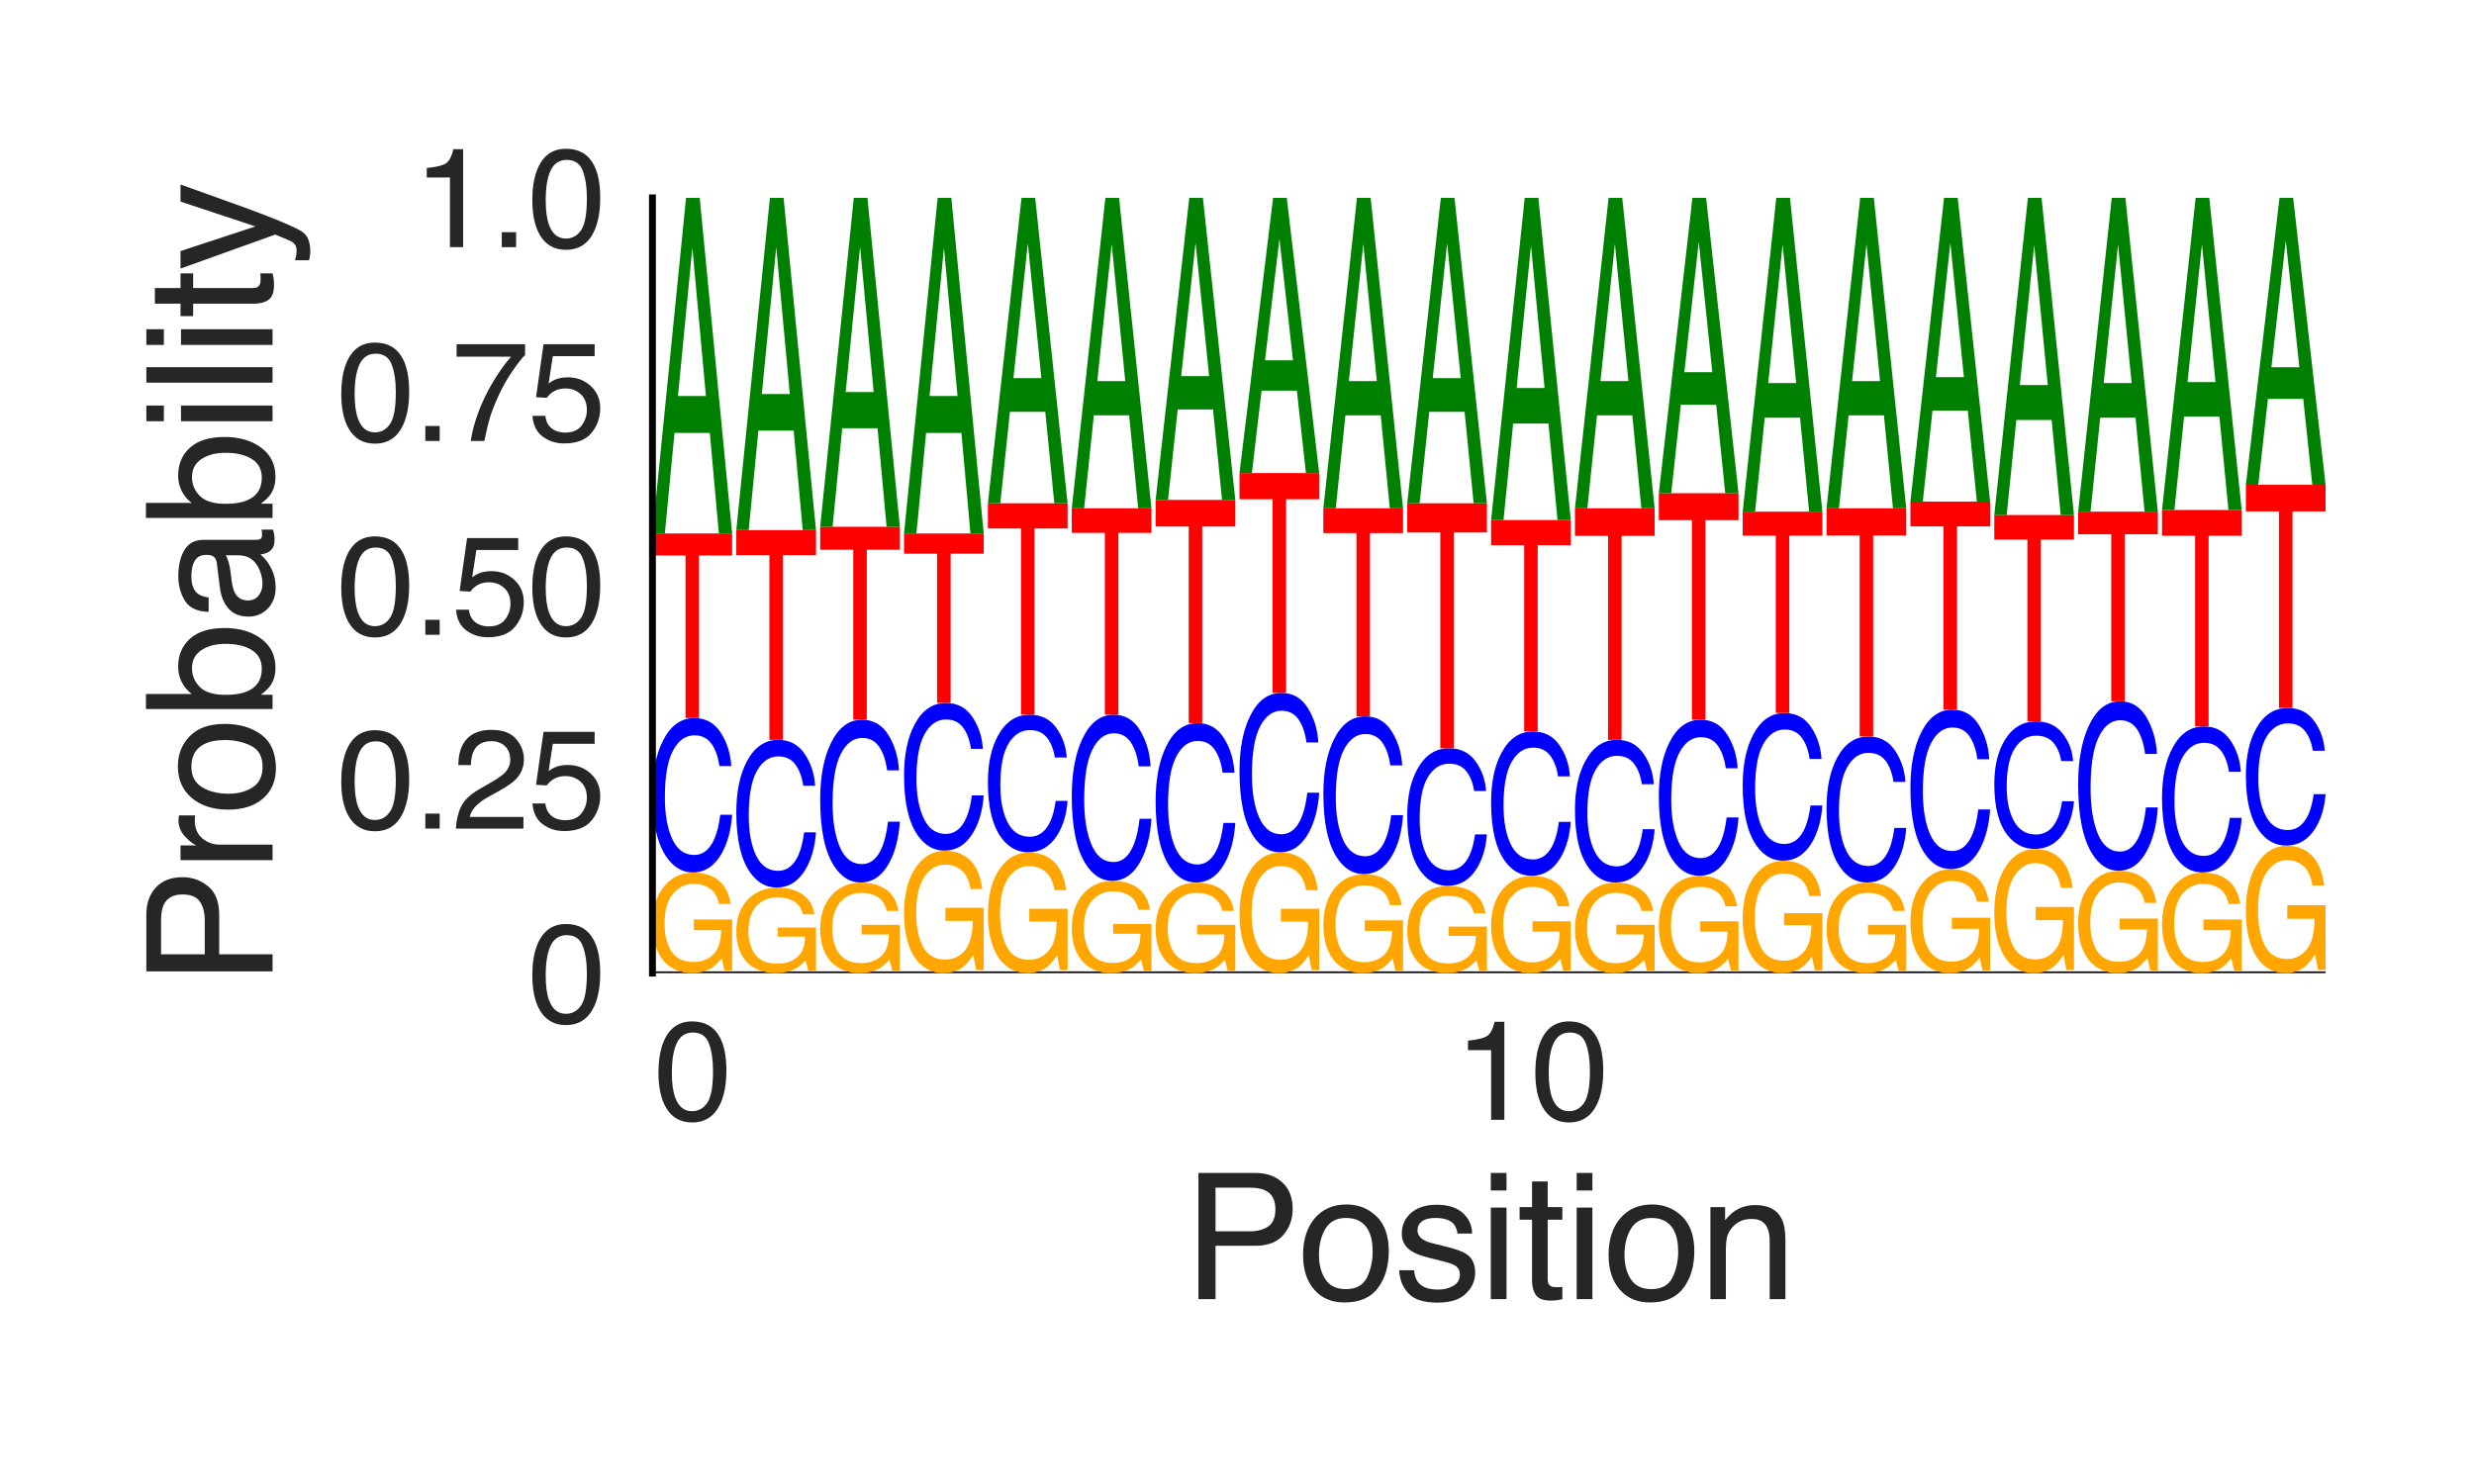 <?xml version="1.0" encoding="utf-8" standalone="no"?>
<!DOCTYPE svg PUBLIC "-//W3C//DTD SVG 1.1//EN"
  "http://www.w3.org/Graphics/SVG/1.1/DTD/svg11.dtd">
<svg height="216pt" version="1.1" viewBox="0 0 360 216" width="360pt" xmlns="http://www.w3.org/2000/svg" xmlns:xlink="http://www.w3.org/1999/xlink">
 <defs>
  <style type="text/css">*{stroke-linecap:butt;stroke-linejoin:round;}</style>
 </defs>
 <g id="figure_1">
  <g id="patch_1">
   <path d="M 0 216 
L 360 216 
L 360 0 
L 0 0 
z
" style="fill:#ffffff;"/>
  </g>
  <g id="axes_1">
   <g id="patch_2">
    <path d="M 94.94 141.64 
L 338.4 141.64 
L 338.4 28.8 
L 94.94 28.8 
z
" style="fill:#ffffff;"/>
   </g>
   <g id="line2d_1">
    <path clip-path="url(#p9496fb541b)" d="M 94.94 141.64 
L 338.4 141.64 
" style="fill:none;stroke:#000000;stroke-linecap:round;stroke-width:0.5;"/>
   </g>
   <g id="patch_3">
    <path clip-path="url(#p9496fb541b)" d="M 100.919 127.007 
Q 102.708 127.007 104.012 127.764 
Q 105.903 128.851 106.326 131.577 
L 104.626 131.577 
Q 104.314 130.054 103.338 129.357 
Q 102.362 128.661 100.875 128.661 
Q 99.114 128.661 97.909 130.111 
Q 96.704 131.559 96.704 134.428 
Q 96.704 136.906 97.696 138.463 
Q 98.691 140.019 100.936 140.019 
Q 102.655 140.019 103.783 138.929 
Q 104.911 137.836 104.936 135.391 
L 100.963 135.391 
L 100.963 133.831 
L 106.533 133.831 
L 106.533 141.27 
L 105.428 141.27 
L 105.013 139.48 
Q 104.142 140.531 103.468 140.94 
Q 102.334 141.64 100.59 141.64 
Q 98.337 141.64 96.712 140.041 
Q 94.94 138.032 94.94 134.531 
Q 94.94 131.038 96.668 128.976 
Q 98.31 127.007 100.919 127.007 
z
M 100.634 126.985 
L 100.634 126.985 
z
" style="fill:#ffa600;"/>
   </g>
   <g id="patch_4">
    <path clip-path="url(#p9496fb541b)" d="M 101.036 104.515 
Q 103.518 104.515 104.888 106.653 
Q 106.257 108.786 106.408 111.5 
L 104.683 111.5 
Q 104.389 109.441 103.513 108.238 
Q 102.636 107.029 101.053 107.029 
Q 99.122 107.029 97.935 109.246 
Q 96.748 111.458 96.748 116.031 
Q 96.748 119.782 97.818 122.115 
Q 98.892 124.443 101.019 124.443 
Q 102.974 124.443 103.999 121.989 
Q 104.54 120.697 104.808 118.588 
L 106.533 118.588 
Q 106.303 121.957 105.004 124.239 
Q 103.447 126.985 100.805 126.985 
Q 98.527 126.985 96.979 124.731 
Q 94.94 121.757 94.94 115.539 
Q 94.94 110.822 96.472 107.801 
Q 98.126 104.515 101.036 104.515 
z
M 100.68 104.515 
L 100.68 104.515 
z
" style="fill:#0000ff;"/>
   </g>
   <g id="patch_5">
    <path clip-path="url(#p9496fb541b)" d="M 106.533 77.648 
L 106.533 80.85 
L 101.719 80.85 
L 101.719 104.515 
L 99.755 104.515 
L 99.755 80.85 
L 94.94 80.85 
L 94.94 77.648 
L 106.533 77.648 
z
" style="fill:#ff0000;"/>
   </g>
   <g id="patch_6">
    <path clip-path="url(#p9496fb541b)" d="M 102.722 57.635 
L 100.749 36.057 
L 98.653 57.635 
L 102.722 57.635 
z
M 99.83 28.8 
L 101.819 28.8 
L 106.533 77.648 
L 104.603 77.648 
L 103.288 63.018 
L 98.149 63.018 
L 96.743 77.648 
L 94.94 77.648 
L 99.83 28.8 
z
M 100.741 28.8 
L 100.741 28.8 
z
" style="fill:#008000;"/>
   </g>
   <g id="patch_7">
    <path clip-path="url(#p9496fb541b)" d="M 113.123 129.202 
Q 114.911 129.202 116.216 129.845 
Q 118.107 130.77 118.53 133.087 
L 116.829 133.087 
Q 116.517 131.792 115.541 131.2 
Q 114.566 130.607 113.078 130.607 
Q 111.318 130.607 110.112 131.841 
Q 108.907 133.071 108.907 135.51 
Q 108.907 137.616 109.899 138.939 
Q 110.895 140.263 113.139 140.263 
Q 114.859 140.263 115.986 139.336 
Q 117.114 138.406 117.139 136.328 
L 113.167 136.328 
L 113.167 135.002 
L 118.737 135.002 
L 118.737 141.326 
L 117.631 141.326 
L 117.216 139.804 
Q 116.346 140.698 115.671 141.045 
Q 114.538 141.64 112.794 141.64 
Q 110.541 141.64 108.915 140.281 
Q 107.144 138.574 107.144 135.597 
Q 107.144 132.629 108.871 130.875 
Q 110.513 129.202 113.123 129.202 
z
M 112.838 129.184 
L 112.838 129.184 
z
" style="fill:#ffa600;"/>
   </g>
   <g id="patch_8">
    <path clip-path="url(#p9496fb541b)" d="M 113.239 107.69 
Q 115.722 107.69 117.091 109.735 
Q 118.461 111.776 118.612 114.372 
L 116.886 114.372 
Q 116.593 112.402 115.716 111.251 
Q 114.839 110.095 113.256 110.095 
Q 111.326 110.095 110.139 112.216 
Q 108.951 114.332 108.951 118.706 
Q 108.951 122.293 110.022 124.525 
Q 111.095 126.752 113.222 126.752 
Q 115.178 126.752 116.203 124.405 
Q 116.744 123.169 117.012 121.151 
L 118.737 121.151 
Q 118.506 124.374 117.208 126.556 
Q 115.651 129.184 113.009 129.184 
Q 110.731 129.184 109.182 127.028 
Q 107.144 124.183 107.144 118.235 
Q 107.144 113.723 108.675 110.833 
Q 110.329 107.69 113.239 107.69 
z
M 112.883 107.69 
L 112.883 107.69 
z
" style="fill:#0000ff;"/>
   </g>
   <g id="patch_9">
    <path clip-path="url(#p9496fb541b)" d="M 118.737 77.16 
L 118.737 80.798 
L 113.922 80.798 
L 113.922 107.69 
L 111.958 107.69 
L 111.958 80.798 
L 107.144 80.798 
L 107.144 77.16 
L 118.737 77.16 
z
" style="fill:#ff0000;"/>
   </g>
   <g id="patch_10">
    <path clip-path="url(#p9496fb541b)" d="M 114.925 57.346 
L 112.953 35.984 
L 110.856 57.346 
L 114.925 57.346 
z
M 112.033 28.8 
L 114.023 28.8 
L 118.737 77.16 
L 116.807 77.16 
L 115.491 62.676 
L 110.352 62.676 
L 108.946 77.16 
L 107.144 77.16 
L 112.033 28.8 
z
M 112.944 28.8 
L 112.944 28.8 
z
" style="fill:#008000;"/>
   </g>
   <g id="patch_11">
    <path clip-path="url(#p9496fb541b)" d="M 125.326 128.47 
Q 127.115 128.47 128.419 129.152 
Q 130.31 130.13 130.733 132.584 
L 129.033 132.584 
Q 128.721 131.212 127.745 130.585 
Q 126.769 129.958 125.282 129.958 
Q 123.521 129.958 122.316 131.264 
Q 121.111 132.567 121.111 135.149 
Q 121.111 137.379 122.103 138.78 
Q 123.098 140.182 125.343 140.182 
Q 127.062 140.182 128.19 139.2 
Q 129.318 138.216 129.343 136.016 
L 125.37 136.016 
L 125.37 134.612 
L 130.94 134.612 
L 130.94 141.307 
L 129.835 141.307 
L 129.42 139.696 
Q 128.549 140.642 127.875 141.01 
Q 126.741 141.64 124.997 141.64 
Q 122.744 141.64 121.119 140.201 
Q 119.347 138.393 119.347 135.242 
Q 119.347 132.098 121.075 130.242 
Q 122.717 128.47 125.326 128.47 
z
M 125.041 128.451 
L 125.041 128.451 
z
" style="fill:#ffa600;"/>
   </g>
   <g id="patch_12">
    <path clip-path="url(#p9496fb541b)" d="M 125.443 104.759 
Q 127.925 104.759 129.295 107.013 
Q 130.664 109.262 130.815 112.124 
L 129.09 112.124 
Q 128.796 109.953 127.92 108.684 
Q 127.043 107.41 125.46 107.41 
Q 123.529 107.41 122.342 109.748 
Q 121.155 112.08 121.155 116.902 
Q 121.155 120.856 122.225 123.316 
Q 123.299 125.771 125.426 125.771 
Q 127.381 125.771 128.406 123.183 
Q 128.947 121.821 129.215 119.597 
L 130.94 119.597 
Q 130.71 123.149 129.411 125.555 
Q 127.854 128.451 125.212 128.451 
Q 122.934 128.451 121.386 126.074 
Q 119.347 122.938 119.347 116.382 
Q 119.347 111.409 120.879 108.224 
Q 122.533 104.759 125.443 104.759 
z
M 125.087 104.759 
L 125.087 104.759 
z
" style="fill:#0000ff;"/>
   </g>
   <g id="patch_13">
    <path clip-path="url(#p9496fb541b)" d="M 130.94 76.672 
L 130.94 80.018 
L 126.126 80.018 
L 126.126 104.759 
L 124.162 104.759 
L 124.162 80.018 
L 119.347 80.018 
L 119.347 76.672 
L 130.94 76.672 
z
" style="fill:#ff0000;"/>
   </g>
   <g id="patch_14">
    <path clip-path="url(#p9496fb541b)" d="M 127.129 57.058 
L 125.156 35.911 
L 123.06 57.058 
L 127.129 57.058 
z
M 124.237 28.8 
L 126.226 28.8 
L 130.94 76.672 
L 129.01 76.672 
L 127.695 62.334 
L 122.556 62.334 
L 121.15 76.672 
L 119.347 76.672 
L 124.237 28.8 
z
M 125.148 28.8 
L 125.148 28.8 
z
" style="fill:#008000;"/>
   </g>
   <g id="patch_15">
    <path clip-path="url(#p9496fb541b)" d="M 137.53 123.836 
Q 139.318 123.836 140.623 124.757 
Q 142.514 126.08 142.937 129.397 
L 141.237 129.397 
Q 140.924 127.544 139.948 126.696 
Q 138.973 125.848 137.485 125.848 
Q 135.725 125.848 134.519 127.614 
Q 133.314 129.375 133.314 132.865 
Q 133.314 135.88 134.306 137.774 
Q 135.302 139.668 137.546 139.668 
Q 139.266 139.668 140.393 138.342 
Q 141.521 137.011 141.546 134.037 
L 137.574 134.037 
L 137.574 132.139 
L 143.144 132.139 
L 143.144 141.19 
L 142.038 141.19 
L 141.624 139.012 
Q 140.753 140.291 140.078 140.789 
Q 138.945 141.64 137.201 141.64 
Q 134.948 141.64 133.322 139.694 
Q 131.551 137.251 131.551 132.99 
Q 131.551 128.741 133.278 126.232 
Q 134.92 123.836 137.53 123.836 
z
M 137.245 123.81 
L 137.245 123.81 
z
" style="fill:#ffa600;"/>
   </g>
   <g id="patch_16">
    <path clip-path="url(#p9496fb541b)" d="M 137.646 102.317 
Q 140.129 102.317 141.498 104.362 
Q 142.868 106.402 143.019 108.998 
L 141.293 108.998 
Q 141 107.029 140.123 105.878 
Q 139.246 104.722 137.663 104.722 
Q 135.733 104.722 134.546 106.842 
Q 133.358 108.958 133.358 113.333 
Q 133.358 116.92 134.429 119.152 
Q 135.502 121.379 137.629 121.379 
Q 139.585 121.379 140.61 119.032 
Q 141.151 117.796 141.419 115.778 
L 143.144 115.778 
Q 142.913 119 141.615 121.183 
Q 140.058 123.81 137.416 123.81 
Q 135.138 123.81 133.589 121.654 
Q 131.551 118.809 131.551 112.861 
Q 131.551 108.349 133.082 105.46 
Q 134.736 102.317 137.646 102.317 
z
M 137.29 102.317 
L 137.29 102.317 
z
" style="fill:#0000ff;"/>
   </g>
   <g id="patch_17">
    <path clip-path="url(#p9496fb541b)" d="M 143.144 77.648 
L 143.144 80.588 
L 138.329 80.588 
L 138.329 102.317 
L 136.365 102.317 
L 136.365 80.588 
L 131.551 80.588 
L 131.551 77.648 
L 143.144 77.648 
z
" style="fill:#ff0000;"/>
   </g>
   <g id="patch_18">
    <path clip-path="url(#p9496fb541b)" d="M 139.332 57.635 
L 137.36 36.057 
L 135.263 57.635 
L 139.332 57.635 
z
M 136.44 28.8 
L 138.43 28.8 
L 143.144 77.648 
L 141.214 77.648 
L 139.898 63.018 
L 134.759 63.018 
L 133.353 77.648 
L 131.551 77.648 
L 136.44 28.8 
z
M 137.351 28.8 
L 137.351 28.8 
z
" style="fill:#008000;"/>
   </g>
   <g id="patch_19">
    <path clip-path="url(#p9496fb541b)" d="M 149.733 124.08 
Q 151.522 124.08 152.826 124.989 
Q 154.717 126.294 155.14 129.565 
L 153.44 129.565 
Q 153.128 127.737 152.152 126.901 
Q 151.176 126.065 149.689 126.065 
Q 147.928 126.065 146.723 127.806 
Q 145.518 129.543 145.518 132.985 
Q 145.518 135.959 146.51 137.827 
Q 147.505 139.695 149.75 139.695 
Q 151.469 139.695 152.597 138.387 
Q 153.725 137.075 153.75 134.141 
L 149.777 134.141 
L 149.777 132.269 
L 155.347 132.269 
L 155.347 141.197 
L 154.242 141.197 
L 153.827 139.048 
Q 152.956 140.31 152.282 140.8 
Q 151.148 141.64 149.404 141.64 
Q 147.151 141.64 145.526 139.721 
Q 143.754 137.311 143.754 133.109 
Q 143.754 128.918 145.482 126.443 
Q 147.124 124.08 149.733 124.08 
z
M 149.448 124.055 
L 149.448 124.055 
z
" style="fill:#ffa600;"/>
   </g>
   <g id="patch_20">
    <path clip-path="url(#p9496fb541b)" d="M 149.85 104.027 
Q 152.332 104.027 153.702 105.932 
Q 155.071 107.833 155.222 110.252 
L 153.497 110.252 
Q 153.204 108.417 152.327 107.345 
Q 151.45 106.268 149.867 106.268 
Q 147.936 106.268 146.749 108.243 
Q 145.562 110.215 145.562 114.291 
Q 145.562 117.634 146.632 119.713 
Q 147.706 121.789 149.833 121.789 
Q 151.789 121.789 152.813 119.602 
Q 153.354 118.45 153.622 116.569 
L 155.347 116.569 
Q 155.117 119.573 153.818 121.606 
Q 152.261 124.055 149.619 124.055 
Q 147.341 124.055 145.793 122.046 
Q 143.754 119.394 143.754 113.852 
Q 143.754 109.648 145.286 106.955 
Q 146.94 104.027 149.85 104.027 
z
M 149.494 104.027 
L 149.494 104.027 
z
" style="fill:#0000ff;"/>
   </g>
   <g id="patch_21">
    <path clip-path="url(#p9496fb541b)" d="M 155.347 73.252 
L 155.347 76.919 
L 150.533 76.919 
L 150.533 104.027 
L 148.569 104.027 
L 148.569 76.919 
L 143.754 76.919 
L 143.754 73.252 
L 155.347 73.252 
z
" style="fill:#ff0000;"/>
   </g>
   <g id="patch_22">
    <path clip-path="url(#p9496fb541b)" d="M 151.536 55.039 
L 149.563 35.403 
L 147.467 55.039 
L 151.536 55.039 
z
M 148.644 28.8 
L 150.633 28.8 
L 155.347 73.252 
L 153.418 73.252 
L 152.102 59.939 
L 146.963 59.939 
L 145.557 73.252 
L 143.754 73.252 
L 148.644 28.8 
z
M 149.555 28.8 
L 149.555 28.8 
z
" style="fill:#008000;"/>
   </g>
   <g id="patch_23">
    <path clip-path="url(#p9496fb541b)" d="M 161.937 128.226 
Q 163.725 128.226 165.03 128.92 
Q 166.921 129.917 167.344 132.416 
L 165.644 132.416 
Q 165.331 131.019 164.355 130.381 
Q 163.38 129.742 161.892 129.742 
Q 160.132 129.742 158.926 131.072 
Q 157.721 132.399 157.721 135.029 
Q 157.721 137.3 158.714 138.727 
Q 159.709 140.155 161.953 140.155 
Q 163.673 140.155 164.8 139.155 
Q 165.928 138.153 165.953 135.912 
L 161.981 135.912 
L 161.981 134.482 
L 167.551 134.482 
L 167.551 141.301 
L 166.445 141.301 
L 166.031 139.66 
Q 165.16 140.624 164.485 140.999 
Q 163.352 141.64 161.608 141.64 
Q 159.355 141.64 157.729 140.174 
Q 155.958 138.333 155.958 135.123 
Q 155.958 131.922 157.685 130.031 
Q 159.327 128.226 161.937 128.226 
z
M 161.652 128.207 
L 161.652 128.207 
z
" style="fill:#ffa600;"/>
   </g>
   <g id="patch_24">
    <path clip-path="url(#p9496fb541b)" d="M 162.053 104.027 
Q 164.536 104.027 165.905 106.327 
Q 167.275 108.623 167.426 111.543 
L 165.7 111.543 
Q 165.407 109.328 164.53 108.032 
Q 163.653 106.732 162.07 106.732 
Q 160.14 106.732 158.953 109.118 
Q 157.765 111.498 157.765 116.419 
Q 157.765 120.455 158.836 122.966 
Q 159.909 125.471 162.036 125.471 
Q 163.992 125.471 165.017 122.831 
Q 165.558 121.44 165.826 119.17 
L 167.551 119.17 
Q 167.32 122.796 166.022 125.251 
Q 164.465 128.207 161.823 128.207 
Q 159.545 128.207 157.996 125.781 
Q 155.958 122.581 155.958 115.889 
Q 155.958 110.813 157.489 107.562 
Q 159.143 104.027 162.053 104.027 
z
M 161.697 104.027 
L 161.697 104.027 
z
" style="fill:#0000ff;"/>
   </g>
   <g id="patch_25">
    <path clip-path="url(#p9496fb541b)" d="M 167.551 73.985 
L 167.551 77.564 
L 162.736 77.564 
L 162.736 104.027 
L 160.772 104.027 
L 160.772 77.564 
L 155.958 77.564 
L 155.958 73.985 
L 167.551 73.985 
z
" style="fill:#ff0000;"/>
   </g>
   <g id="patch_26">
    <path clip-path="url(#p9496fb541b)" d="M 163.739 55.472 
L 161.767 35.512 
L 159.67 55.472 
L 163.739 55.472 
z
M 160.847 28.8 
L 162.837 28.8 
L 167.551 73.985 
L 165.621 73.985 
L 164.305 60.452 
L 159.166 60.452 
L 157.76 73.985 
L 155.958 73.985 
L 160.847 28.8 
z
M 161.758 28.8 
L 161.758 28.8 
z
" style="fill:#008000;"/>
   </g>
   <g id="patch_27">
    <path clip-path="url(#p9496fb541b)" d="M 174.14 128.47 
Q 175.929 128.47 177.233 129.152 
Q 179.124 130.13 179.547 132.584 
L 177.847 132.584 
Q 177.535 131.212 176.559 130.585 
Q 175.583 129.958 174.096 129.958 
Q 172.335 129.958 171.13 131.264 
Q 169.925 132.567 169.925 135.149 
Q 169.925 137.379 170.917 138.78 
Q 171.912 140.182 174.157 140.182 
Q 175.876 140.182 177.004 139.2 
Q 178.132 138.216 178.157 136.016 
L 174.184 136.016 
L 174.184 134.612 
L 179.754 134.612 
L 179.754 141.307 
L 178.649 141.307 
L 178.234 139.696 
Q 177.363 140.642 176.689 141.01 
Q 175.555 141.64 173.811 141.64 
Q 171.558 141.64 169.933 140.201 
Q 168.161 138.393 168.161 135.242 
Q 168.161 132.098 169.889 130.242 
Q 171.531 128.47 174.14 128.47 
z
M 173.855 128.451 
L 173.855 128.451 
z
" style="fill:#ffa600;"/>
   </g>
   <g id="patch_28">
    <path clip-path="url(#p9496fb541b)" d="M 174.257 105.248 
Q 176.739 105.248 178.109 107.455 
Q 179.478 109.658 179.629 112.461 
L 177.904 112.461 
Q 177.611 110.335 176.734 109.092 
Q 175.857 107.844 174.274 107.844 
Q 172.343 107.844 171.156 110.133 
Q 169.969 112.418 169.969 117.14 
Q 169.969 121.013 171.039 123.422 
Q 172.113 125.826 174.24 125.826 
Q 176.196 125.826 177.22 123.292 
Q 177.761 121.958 178.029 119.779 
L 179.754 119.779 
Q 179.524 123.258 178.226 125.615 
Q 176.668 128.451 174.026 128.451 
Q 171.748 128.451 170.2 126.123 
Q 168.161 123.052 168.161 116.631 
Q 168.161 111.76 169.693 108.641 
Q 171.347 105.248 174.257 105.248 
z
M 173.901 105.248 
L 173.901 105.248 
z
" style="fill:#0000ff;"/>
   </g>
   <g id="patch_29">
    <path clip-path="url(#p9496fb541b)" d="M 179.754 72.764 
L 179.754 76.634 
L 174.94 76.634 
L 174.94 105.248 
L 172.976 105.248 
L 172.976 76.634 
L 168.161 76.634 
L 168.161 72.764 
L 179.754 72.764 
z
" style="fill:#ff0000;"/>
   </g>
   <g id="patch_30">
    <path clip-path="url(#p9496fb541b)" d="M 175.943 54.751 
L 173.97 35.331 
L 171.874 54.751 
L 175.943 54.751 
z
M 173.051 28.8 
L 175.04 28.8 
L 179.754 72.764 
L 177.825 72.764 
L 176.509 59.597 
L 171.37 59.597 
L 169.964 72.764 
L 168.161 72.764 
L 173.051 28.8 
z
M 173.962 28.8 
L 173.962 28.8 
z
" style="fill:#008000;"/>
   </g>
   <g id="patch_31">
    <path clip-path="url(#p9496fb541b)" d="M 186.344 124.08 
Q 188.132 124.08 189.437 124.989 
Q 191.328 126.294 191.751 129.565 
L 190.051 129.565 
Q 189.738 127.737 188.762 126.901 
Q 187.787 126.065 186.299 126.065 
Q 184.539 126.065 183.333 127.806 
Q 182.128 129.543 182.128 132.985 
Q 182.128 135.959 183.121 137.827 
Q 184.116 139.695 186.36 139.695 
Q 188.08 139.695 189.207 138.387 
Q 190.335 137.075 190.36 134.141 
L 186.388 134.141 
L 186.388 132.269 
L 191.958 132.269 
L 191.958 141.197 
L 190.852 141.197 
L 190.438 139.048 
Q 189.567 140.31 188.892 140.8 
Q 187.759 141.64 186.015 141.64 
Q 183.762 141.64 182.136 139.721 
Q 180.365 137.311 180.365 133.109 
Q 180.365 128.918 182.092 126.443 
Q 183.734 124.08 186.344 124.08 
z
M 186.059 124.055 
L 186.059 124.055 
z
" style="fill:#ffa600;"/>
   </g>
   <g id="patch_32">
    <path clip-path="url(#p9496fb541b)" d="M 186.46 100.852 
Q 188.943 100.852 190.312 103.059 
Q 191.682 105.262 191.833 108.064 
L 190.107 108.064 
Q 189.814 105.938 188.937 104.695 
Q 188.06 103.448 186.477 103.448 
Q 184.547 103.448 183.36 105.737 
Q 182.172 108.021 182.172 112.743 
Q 182.172 116.616 183.243 119.025 
Q 184.316 121.43 186.443 121.43 
Q 188.399 121.43 189.424 118.896 
Q 189.965 117.562 190.233 115.383 
L 191.958 115.383 
Q 191.727 118.862 190.429 121.218 
Q 188.872 124.055 186.23 124.055 
Q 183.952 124.055 182.403 121.727 
Q 180.365 118.656 180.365 112.235 
Q 180.365 107.364 181.896 104.244 
Q 183.55 100.852 186.46 100.852 
z
M 186.104 100.852 
L 186.104 100.852 
z
" style="fill:#0000ff;"/>
   </g>
   <g id="patch_33">
    <path clip-path="url(#p9496fb541b)" d="M 191.958 68.856 
L 191.958 72.668 
L 187.143 72.668 
L 187.143 100.852 
L 185.179 100.852 
L 185.179 72.668 
L 180.365 72.668 
L 180.365 68.856 
L 191.958 68.856 
z
" style="fill:#ff0000;"/>
   </g>
   <g id="patch_34">
    <path clip-path="url(#p9496fb541b)" d="M 188.146 52.444 
L 186.174 34.75 
L 184.077 52.444 
L 188.146 52.444 
z
M 185.254 28.8 
L 187.244 28.8 
L 191.958 68.856 
L 190.028 68.856 
L 188.712 56.859 
L 183.573 56.859 
L 182.167 68.856 
L 180.365 68.856 
L 185.254 28.8 
z
M 186.165 28.8 
L 186.165 28.8 
z
" style="fill:#008000;"/>
   </g>
   <g id="patch_35">
    <path clip-path="url(#p9496fb541b)" d="M 198.547 127.251 
Q 200.336 127.251 201.64 127.995 
Q 203.531 129.064 203.954 131.745 
L 202.254 131.745 
Q 201.942 130.247 200.966 129.562 
Q 199.99 128.877 198.503 128.877 
Q 196.742 128.877 195.537 130.304 
Q 194.332 131.727 194.332 134.548 
Q 194.332 136.985 195.324 138.515 
Q 196.319 140.046 198.564 140.046 
Q 200.283 140.046 201.411 138.974 
Q 202.539 137.899 202.564 135.495 
L 198.591 135.495 
L 198.591 133.961 
L 204.161 133.961 
L 204.161 141.277 
L 203.056 141.277 
L 202.641 139.516 
Q 201.77 140.55 201.096 140.952 
Q 199.962 141.64 198.218 141.64 
Q 195.965 141.64 194.34 140.067 
Q 192.568 138.093 192.568 134.649 
Q 192.568 131.215 194.296 129.187 
Q 195.938 127.251 198.547 127.251 
z
M 198.262 127.23 
L 198.262 127.23 
z
" style="fill:#ffa600;"/>
   </g>
   <g id="patch_36">
    <path clip-path="url(#p9496fb541b)" d="M 198.664 104.271 
Q 201.146 104.271 202.516 106.455 
Q 203.885 108.635 204.036 111.408 
L 202.311 111.408 
Q 202.018 109.304 201.141 108.074 
Q 200.264 106.84 198.681 106.84 
Q 196.75 106.84 195.563 109.105 
Q 194.376 111.365 194.376 116.038 
Q 194.376 119.87 195.446 122.253 
Q 196.52 124.632 198.647 124.632 
Q 200.603 124.632 201.627 122.125 
Q 202.168 120.805 202.436 118.649 
L 204.161 118.649 
Q 203.931 122.092 202.633 124.423 
Q 201.075 127.23 198.433 127.23 
Q 196.155 127.23 194.607 124.927 
Q 192.568 121.888 192.568 115.534 
Q 192.568 110.715 194.1 107.628 
Q 195.754 104.271 198.664 104.271 
z
M 198.308 104.271 
L 198.308 104.271 
z
" style="fill:#0000ff;"/>
   </g>
   <g id="patch_37">
    <path clip-path="url(#p9496fb541b)" d="M 204.161 73.985 
L 204.161 77.593 
L 199.347 77.593 
L 199.347 104.271 
L 197.383 104.271 
L 197.383 77.593 
L 192.568 77.593 
L 192.568 73.985 
L 204.161 73.985 
z
" style="fill:#ff0000;"/>
   </g>
   <g id="patch_38">
    <path clip-path="url(#p9496fb541b)" d="M 200.35 55.472 
L 198.377 35.512 
L 196.281 55.472 
L 200.35 55.472 
z
M 197.458 28.8 
L 199.447 28.8 
L 204.161 73.985 
L 202.232 73.985 
L 200.916 60.452 
L 195.777 60.452 
L 194.371 73.985 
L 192.568 73.985 
L 197.458 28.8 
z
M 198.369 28.8 
L 198.369 28.8 
z
" style="fill:#008000;"/>
   </g>
   <g id="patch_39">
    <path clip-path="url(#p9496fb541b)" d="M 210.751 128.958 
Q 212.539 128.958 213.844 129.614 
Q 215.735 130.557 216.158 132.919 
L 214.458 132.919 
Q 214.145 131.599 213.169 130.995 
Q 212.194 130.391 210.706 130.391 
Q 208.946 130.391 207.74 131.649 
Q 206.535 132.903 206.535 135.389 
Q 206.535 137.537 207.528 138.886 
Q 208.523 140.236 210.767 140.236 
Q 212.487 140.236 213.614 139.29 
Q 214.742 138.343 214.767 136.224 
L 210.795 136.224 
L 210.795 134.872 
L 216.365 134.872 
L 216.365 141.32 
L 215.259 141.32 
L 214.845 139.768 
Q 213.974 140.679 213.299 141.034 
Q 212.166 141.64 210.422 141.64 
Q 208.169 141.64 206.543 140.254 
Q 204.772 138.513 204.772 135.479 
Q 204.772 132.452 206.499 130.664 
Q 208.141 128.958 210.751 128.958 
z
M 210.466 128.939 
L 210.466 128.939 
z
" style="fill:#ffa600;"/>
   </g>
   <g id="patch_40">
    <path clip-path="url(#p9496fb541b)" d="M 210.867 108.912 
Q 213.35 108.912 214.719 110.817 
Q 216.089 112.718 216.24 115.137 
L 214.514 115.137 
Q 214.221 113.302 213.344 112.229 
Q 212.467 111.152 210.884 111.152 
Q 208.954 111.152 207.767 113.128 
Q 206.579 115.1 206.579 119.176 
Q 206.579 122.519 207.65 124.598 
Q 208.723 126.674 210.85 126.674 
Q 212.806 126.674 213.831 124.486 
Q 214.372 123.335 214.64 121.454 
L 216.365 121.454 
Q 216.134 124.457 214.836 126.491 
Q 213.279 128.939 210.637 128.939 
Q 208.359 128.939 206.81 126.93 
Q 204.772 124.279 204.772 118.737 
Q 204.772 114.533 206.303 111.84 
Q 207.957 108.912 210.867 108.912 
z
M 210.511 108.912 
L 210.511 108.912 
z
" style="fill:#0000ff;"/>
   </g>
   <g id="patch_41">
    <path clip-path="url(#p9496fb541b)" d="M 216.365 73.252 
L 216.365 77.501 
L 211.55 77.501 
L 211.55 108.912 
L 209.586 108.912 
L 209.586 77.501 
L 204.772 77.501 
L 204.772 73.252 
L 216.365 73.252 
z
" style="fill:#ff0000;"/>
   </g>
   <g id="patch_42">
    <path clip-path="url(#p9496fb541b)" d="M 212.553 55.039 
L 210.581 35.403 
L 208.484 55.039 
L 212.553 55.039 
z
M 209.661 28.8 
L 211.651 28.8 
L 216.365 73.252 
L 214.435 73.252 
L 213.119 59.939 
L 207.98 59.939 
L 206.574 73.252 
L 204.772 73.252 
L 209.661 28.8 
z
M 210.572 28.8 
L 210.572 28.8 
z
" style="fill:#008000;"/>
   </g>
   <g id="patch_43">
    <path clip-path="url(#p9496fb541b)" d="M 222.954 127.494 
Q 224.743 127.494 226.047 128.226 
Q 227.938 129.278 228.361 131.913 
L 226.661 131.913 
Q 226.349 130.44 225.373 129.767 
Q 224.397 129.093 222.91 129.093 
Q 221.149 129.093 219.944 130.496 
Q 218.739 131.895 218.739 134.668 
Q 218.739 137.063 219.731 138.568 
Q 220.726 140.073 222.971 140.073 
Q 224.69 140.073 225.818 139.019 
Q 226.946 137.962 226.971 135.599 
L 222.998 135.599 
L 222.998 134.091 
L 228.568 134.091 
L 228.568 141.283 
L 227.463 141.283 
L 227.048 139.552 
Q 226.177 140.568 225.503 140.964 
Q 224.369 141.64 222.625 141.64 
Q 220.372 141.64 218.747 140.094 
Q 216.975 138.153 216.975 134.768 
Q 216.975 131.392 218.703 129.398 
Q 220.345 127.494 222.954 127.494 
z
M 222.669 127.474 
L 222.669 127.474 
z
" style="fill:#ffa600;"/>
   </g>
   <g id="patch_44">
    <path clip-path="url(#p9496fb541b)" d="M 223.071 106.469 
Q 225.553 106.469 226.923 108.467 
Q 228.292 110.462 228.443 112.999 
L 226.718 112.999 
Q 226.425 111.074 225.548 109.949 
Q 224.671 108.819 223.088 108.819 
Q 221.157 108.819 219.97 110.892 
Q 218.783 112.96 218.783 117.234 
Q 218.783 120.74 219.853 122.921 
Q 220.927 125.098 223.054 125.098 
Q 225.01 125.098 226.035 122.804 
Q 226.575 121.596 226.843 119.624 
L 228.568 119.624 
Q 228.338 122.773 227.04 124.906 
Q 225.482 127.474 222.84 127.474 
Q 220.562 127.474 219.014 125.367 
Q 216.975 122.587 216.975 116.774 
Q 216.975 112.364 218.507 109.541 
Q 220.161 106.469 223.071 106.469 
z
M 222.715 106.469 
L 222.715 106.469 
z
" style="fill:#0000ff;"/>
   </g>
   <g id="patch_45">
    <path clip-path="url(#p9496fb541b)" d="M 228.568 75.695 
L 228.568 79.361 
L 223.754 79.361 
L 223.754 106.469 
L 221.79 106.469 
L 221.79 79.361 
L 216.975 79.361 
L 216.975 75.695 
L 228.568 75.695 
z
" style="fill:#ff0000;"/>
   </g>
   <g id="patch_46">
    <path clip-path="url(#p9496fb541b)" d="M 224.757 56.481 
L 222.784 35.766 
L 220.688 56.481 
L 224.757 56.481 
z
M 221.865 28.8 
L 223.854 28.8 
L 228.568 75.695 
L 226.639 75.695 
L 225.323 61.65 
L 220.184 61.65 
L 218.778 75.695 
L 216.975 75.695 
L 221.865 28.8 
z
M 222.776 28.8 
L 222.776 28.8 
z
" style="fill:#008000;"/>
   </g>
   <g id="patch_47">
    <path clip-path="url(#p9496fb541b)" d="M 235.158 128.47 
Q 236.946 128.47 238.251 129.152 
Q 240.142 130.13 240.565 132.584 
L 238.865 132.584 
Q 238.552 131.212 237.576 130.585 
Q 236.601 129.958 235.113 129.958 
Q 233.353 129.958 232.147 131.264 
Q 230.942 132.567 230.942 135.149 
Q 230.942 137.379 231.935 138.78 
Q 232.93 140.182 235.174 140.182 
Q 236.894 140.182 238.021 139.2 
Q 239.149 138.216 239.174 136.016 
L 235.202 136.016 
L 235.202 134.612 
L 240.772 134.612 
L 240.772 141.307 
L 239.666 141.307 
L 239.252 139.696 
Q 238.381 140.642 237.706 141.01 
Q 236.573 141.64 234.829 141.64 
Q 232.576 141.64 230.95 140.201 
Q 229.179 138.393 229.179 135.242 
Q 229.179 132.098 230.906 130.242 
Q 232.548 128.47 235.158 128.47 
z
M 234.873 128.451 
L 234.873 128.451 
z
" style="fill:#ffa600;"/>
   </g>
   <g id="patch_48">
    <path clip-path="url(#p9496fb541b)" d="M 235.274 107.69 
Q 237.757 107.69 239.126 109.665 
Q 240.496 111.636 240.647 114.144 
L 238.921 114.144 
Q 238.628 112.242 237.751 111.13 
Q 236.874 110.013 235.291 110.013 
Q 233.361 110.013 232.174 112.061 
Q 230.986 114.105 230.986 118.33 
Q 230.986 121.795 232.057 123.951 
Q 233.13 126.102 235.257 126.102 
Q 237.213 126.102 238.238 123.835 
Q 238.779 122.641 239.047 120.692 
L 240.772 120.692 
Q 240.541 123.805 239.243 125.913 
Q 237.686 128.451 235.044 128.451 
Q 232.766 128.451 231.217 126.368 
Q 229.179 123.62 229.179 117.875 
Q 229.179 113.517 230.71 110.726 
Q 232.364 107.69 235.274 107.69 
z
M 234.918 107.69 
L 234.918 107.69 
z
" style="fill:#0000ff;"/>
   </g>
   <g id="patch_49">
    <path clip-path="url(#p9496fb541b)" d="M 240.772 73.985 
L 240.772 78.001 
L 235.957 78.001 
L 235.957 107.69 
L 233.993 107.69 
L 233.993 78.001 
L 229.179 78.001 
L 229.179 73.985 
L 240.772 73.985 
z
" style="fill:#ff0000;"/>
   </g>
   <g id="patch_50">
    <path clip-path="url(#p9496fb541b)" d="M 236.96 55.472 
L 234.988 35.512 
L 232.891 55.472 
L 236.96 55.472 
z
M 234.068 28.8 
L 236.058 28.8 
L 240.772 73.985 
L 238.842 73.985 
L 237.526 60.452 
L 232.387 60.452 
L 230.981 73.985 
L 229.179 73.985 
L 234.068 28.8 
z
M 234.98 28.8 
L 234.98 28.8 
z
" style="fill:#008000;"/>
   </g>
   <g id="patch_51">
    <path clip-path="url(#p9496fb541b)" d="M 247.361 127.494 
Q 249.15 127.494 250.454 128.226 
Q 252.345 129.278 252.768 131.913 
L 251.068 131.913 
Q 250.756 130.44 249.78 129.767 
Q 248.804 129.093 247.317 129.093 
Q 245.556 129.093 244.351 130.496 
Q 243.146 131.895 243.146 134.668 
Q 243.146 137.063 244.138 138.568 
Q 245.133 140.073 247.378 140.073 
Q 249.097 140.073 250.225 139.019 
Q 251.353 137.962 251.378 135.599 
L 247.405 135.599 
L 247.405 134.091 
L 252.975 134.091 
L 252.975 141.283 
L 251.87 141.283 
L 251.455 139.552 
Q 250.584 140.568 249.91 140.964 
Q 248.777 141.64 247.032 141.64 
Q 244.779 141.64 243.154 140.094 
Q 241.382 138.153 241.382 134.768 
Q 241.382 131.392 243.11 129.398 
Q 244.752 127.494 247.361 127.494 
z
M 247.076 127.474 
L 247.076 127.474 
z
" style="fill:#ffa600;"/>
   </g>
   <g id="patch_52">
    <path clip-path="url(#p9496fb541b)" d="M 247.478 104.759 
Q 249.96 104.759 251.33 106.92 
Q 252.699 109.077 252.85 111.82 
L 251.125 111.82 
Q 250.832 109.739 249.955 108.522 
Q 249.078 107.301 247.495 107.301 
Q 245.564 107.301 244.377 109.542 
Q 243.19 111.778 243.19 116.401 
Q 243.19 120.192 244.261 122.55 
Q 245.334 124.904 247.461 124.904 
Q 249.417 124.904 250.442 122.424 
Q 250.982 121.118 251.25 118.985 
L 252.975 118.985 
Q 252.745 122.391 251.447 124.697 
Q 249.889 127.474 247.247 127.474 
Q 244.969 127.474 243.421 125.195 
Q 241.382 122.189 241.382 115.903 
Q 241.382 111.135 242.914 108.081 
Q 244.568 104.759 247.478 104.759 
z
M 247.122 104.759 
L 247.122 104.759 
z
" style="fill:#0000ff;"/>
   </g>
   <g id="patch_53">
    <path clip-path="url(#p9496fb541b)" d="M 252.975 71.787 
L 252.975 75.715 
L 248.161 75.715 
L 248.161 104.759 
L 246.197 104.759 
L 246.197 75.715 
L 241.382 75.715 
L 241.382 71.787 
L 252.975 71.787 
z
" style="fill:#ff0000;"/>
   </g>
   <g id="patch_54">
    <path clip-path="url(#p9496fb541b)" d="M 249.164 54.174 
L 247.192 35.186 
L 245.095 54.174 
L 249.164 54.174 
z
M 246.272 28.8 
L 248.261 28.8 
L 252.975 71.787 
L 251.046 71.787 
L 249.73 58.912 
L 244.591 58.912 
L 243.185 71.787 
L 241.382 71.787 
L 246.272 28.8 
z
M 247.183 28.8 
L 247.183 28.8 
z
" style="fill:#008000;"/>
   </g>
   <g id="patch_55">
    <path clip-path="url(#p9496fb541b)" d="M 259.565 125.299 
Q 261.353 125.299 262.658 126.145 
Q 264.549 127.359 264.972 130.404 
L 263.272 130.404 
Q 262.959 128.702 261.983 127.924 
Q 261.008 127.146 259.52 127.146 
Q 257.76 127.146 256.554 128.766 
Q 255.349 130.383 255.349 133.586 
Q 255.349 136.353 256.342 138.092 
Q 257.337 139.83 259.581 139.83 
Q 261.301 139.83 262.429 138.613 
Q 263.556 137.392 263.581 134.662 
L 259.609 134.662 
L 259.609 132.92 
L 265.179 132.92 
L 265.179 141.227 
L 264.073 141.227 
L 263.659 139.228 
Q 262.788 140.402 262.113 140.859 
Q 260.98 141.64 259.236 141.64 
Q 256.983 141.64 255.358 139.854 
Q 253.586 137.612 253.586 133.701 
Q 253.586 129.801 255.313 127.498 
Q 256.955 125.299 259.565 125.299 
z
M 259.28 125.276 
L 259.28 125.276 
z
" style="fill:#ffa600;"/>
   </g>
   <g id="patch_56">
    <path clip-path="url(#p9496fb541b)" d="M 259.681 103.782 
Q 262.164 103.782 263.533 105.827 
Q 264.903 107.868 265.054 110.464 
L 263.328 110.464 
Q 263.035 108.495 262.158 107.343 
Q 261.281 106.187 259.698 106.187 
Q 257.768 106.187 256.581 108.308 
Q 255.394 110.424 255.394 114.798 
Q 255.394 118.385 256.464 120.617 
Q 257.537 122.844 259.664 122.844 
Q 261.62 122.844 262.645 120.497 
Q 263.186 119.261 263.454 117.243 
L 265.179 117.243 
Q 264.948 120.466 263.65 122.649 
Q 262.093 125.276 259.451 125.276 
Q 257.173 125.276 255.624 123.12 
Q 253.586 120.275 253.586 114.327 
Q 253.586 109.815 255.117 106.925 
Q 256.772 103.782 259.681 103.782 
z
M 259.325 103.782 
L 259.325 103.782 
z
" style="fill:#0000ff;"/>
   </g>
   <g id="patch_57">
    <path clip-path="url(#p9496fb541b)" d="M 265.179 74.473 
L 265.179 77.965 
L 260.364 77.965 
L 260.364 103.782 
L 258.4 103.782 
L 258.4 77.965 
L 253.586 77.965 
L 253.586 74.473 
L 265.179 74.473 
z
" style="fill:#ff0000;"/>
   </g>
   <g id="patch_58">
    <path clip-path="url(#p9496fb541b)" d="M 261.367 55.76 
L 259.395 35.585 
L 257.298 55.76 
L 261.367 55.76 
z
M 258.475 28.8 
L 260.465 28.8 
L 265.179 74.473 
L 263.249 74.473 
L 261.933 60.794 
L 256.795 60.794 
L 255.388 74.473 
L 253.586 74.473 
L 258.475 28.8 
z
M 259.387 28.8 
L 259.387 28.8 
z
" style="fill:#008000;"/>
   </g>
   <g id="patch_59">
    <path clip-path="url(#p9496fb541b)" d="M 271.768 128.47 
Q 273.557 128.47 274.861 129.152 
Q 276.752 130.13 277.175 132.584 
L 275.475 132.584 
Q 275.163 131.212 274.187 130.585 
Q 273.211 129.958 271.724 129.958 
Q 269.963 129.958 268.758 131.264 
Q 267.553 132.567 267.553 135.149 
Q 267.553 137.379 268.545 138.78 
Q 269.54 140.182 271.785 140.182 
Q 273.504 140.182 274.632 139.2 
Q 275.76 138.216 275.785 136.016 
L 271.812 136.016 
L 271.812 134.612 
L 277.382 134.612 
L 277.382 141.307 
L 276.277 141.307 
L 275.862 139.696 
Q 274.991 140.642 274.317 141.01 
Q 273.184 141.64 271.439 141.64 
Q 269.186 141.64 267.561 140.201 
Q 265.789 138.393 265.789 135.242 
Q 265.789 132.098 267.517 130.242 
Q 269.159 128.47 271.768 128.47 
z
M 271.484 128.451 
L 271.484 128.451 
z
" style="fill:#ffa600;"/>
   </g>
   <g id="patch_60">
    <path clip-path="url(#p9496fb541b)" d="M 271.885 107.202 
Q 274.367 107.202 275.737 109.223 
Q 277.106 111.241 277.257 113.807 
L 275.532 113.807 
Q 275.239 111.86 274.362 110.722 
Q 273.485 109.579 271.902 109.579 
Q 269.971 109.579 268.784 111.676 
Q 267.597 113.768 267.597 118.092 
Q 267.597 121.639 268.668 123.845 
Q 269.741 126.047 271.868 126.047 
Q 273.824 126.047 274.849 123.726 
Q 275.389 122.505 275.657 120.509 
L 277.382 120.509 
Q 277.152 123.696 275.854 125.854 
Q 274.296 128.451 271.654 128.451 
Q 269.376 128.451 267.828 126.319 
Q 265.789 123.507 265.789 117.626 
Q 265.789 113.166 267.321 110.309 
Q 268.975 107.202 271.885 107.202 
z
M 271.529 107.202 
L 271.529 107.202 
z
" style="fill:#0000ff;"/>
   </g>
   <g id="patch_61">
    <path clip-path="url(#p9496fb541b)" d="M 277.382 73.985 
L 277.382 77.943 
L 272.568 77.943 
L 272.568 107.202 
L 270.604 107.202 
L 270.604 77.943 
L 265.789 77.943 
L 265.789 73.985 
L 277.382 73.985 
z
" style="fill:#ff0000;"/>
   </g>
   <g id="patch_62">
    <path clip-path="url(#p9496fb541b)" d="M 273.571 55.472 
L 271.599 35.512 
L 269.502 55.472 
L 273.571 55.472 
z
M 270.679 28.8 
L 272.668 28.8 
L 277.382 73.985 
L 275.453 73.985 
L 274.137 60.452 
L 268.998 60.452 
L 267.592 73.985 
L 265.789 73.985 
L 270.679 28.8 
z
M 271.59 28.8 
L 271.59 28.8 
z
" style="fill:#008000;"/>
   </g>
   <g id="patch_63">
    <path clip-path="url(#p9496fb541b)" d="M 283.972 126.519 
Q 285.76 126.519 287.065 127.301 
Q 288.956 128.425 289.379 131.242 
L 287.679 131.242 
Q 287.366 129.668 286.39 128.948 
Q 285.415 128.228 283.928 128.228 
Q 282.167 128.228 280.961 129.727 
Q 279.756 131.223 279.756 134.187 
Q 279.756 136.748 280.749 138.357 
Q 281.744 139.965 283.988 139.965 
Q 285.708 139.965 286.836 138.839 
Q 287.963 137.709 287.988 135.183 
L 284.016 135.183 
L 284.016 133.571 
L 289.586 133.571 
L 289.586 141.258 
L 288.48 141.258 
L 288.066 139.408 
Q 287.195 140.494 286.52 140.917 
Q 285.387 141.64 283.643 141.64 
Q 281.39 141.64 279.765 139.987 
Q 277.993 137.912 277.993 134.294 
Q 277.993 130.685 279.72 128.553 
Q 281.362 126.519 283.972 126.519 
z
M 283.687 126.497 
L 283.687 126.497 
z
" style="fill:#ffa600;"/>
   </g>
   <g id="patch_64">
    <path clip-path="url(#p9496fb541b)" d="M 284.088 103.294 
Q 286.571 103.294 287.94 105.501 
Q 289.31 107.704 289.461 110.507 
L 287.735 110.507 
Q 287.442 108.381 286.565 107.138 
Q 285.688 105.89 284.105 105.89 
Q 282.175 105.89 280.988 108.179 
Q 279.801 110.464 279.801 115.186 
Q 279.801 119.059 280.871 121.468 
Q 281.944 123.872 284.071 123.872 
Q 286.027 123.872 287.052 121.338 
Q 287.593 120.004 287.861 117.825 
L 289.586 117.825 
Q 289.355 121.304 288.057 123.661 
Q 286.5 126.497 283.858 126.497 
Q 281.58 126.497 280.031 124.169 
Q 277.993 121.098 277.993 114.677 
Q 277.993 109.806 279.524 106.687 
Q 281.179 103.294 284.088 103.294 
z
M 283.732 103.294 
L 283.732 103.294 
z
" style="fill:#0000ff;"/>
   </g>
   <g id="patch_65">
    <path clip-path="url(#p9496fb541b)" d="M 289.586 73.008 
L 289.586 76.616 
L 284.771 76.616 
L 284.771 103.294 
L 282.807 103.294 
L 282.807 76.616 
L 277.993 76.616 
L 277.993 73.008 
L 289.586 73.008 
z
" style="fill:#ff0000;"/>
   </g>
   <g id="patch_66">
    <path clip-path="url(#p9496fb541b)" d="M 285.774 54.895 
L 283.802 35.367 
L 281.705 54.895 
L 285.774 54.895 
z
M 282.882 28.8 
L 284.872 28.8 
L 289.586 73.008 
L 287.656 73.008 
L 286.34 59.768 
L 281.202 59.768 
L 279.795 73.008 
L 277.993 73.008 
L 282.882 28.8 
z
M 283.794 28.8 
L 283.794 28.8 
z
" style="fill:#008000;"/>
   </g>
   <g id="patch_67">
    <path clip-path="url(#p9496fb541b)" d="M 296.175 123.592 
Q 297.964 123.592 299.268 124.526 
Q 301.159 125.867 301.582 129.23 
L 299.882 129.23 
Q 299.57 127.35 298.594 126.491 
Q 297.618 125.632 296.131 125.632 
Q 294.37 125.632 293.165 127.421 
Q 291.96 129.207 291.96 132.745 
Q 291.96 135.801 292.952 137.721 
Q 293.947 139.641 296.192 139.641 
Q 297.911 139.641 299.039 138.296 
Q 300.167 136.948 300.192 133.933 
L 296.219 133.933 
L 296.219 132.009 
L 301.789 132.009 
L 301.789 141.184 
L 300.684 141.184 
L 300.269 138.976 
Q 299.398 140.273 298.724 140.777 
Q 297.591 141.64 295.846 141.64 
Q 293.593 141.64 291.968 139.667 
Q 290.196 137.191 290.196 132.872 
Q 290.196 128.565 291.924 126.02 
Q 293.566 123.592 296.175 123.592 
z
M 295.891 123.566 
L 295.891 123.566 
z
" style="fill:#ffa600;"/>
   </g>
   <g id="patch_68">
    <path clip-path="url(#p9496fb541b)" d="M 296.292 105.004 
Q 298.774 105.004 300.144 106.77 
Q 301.513 108.532 301.664 110.774 
L 299.939 110.774 
Q 299.646 109.073 298.769 108.079 
Q 297.892 107.081 296.309 107.081 
Q 294.379 107.081 293.191 108.912 
Q 292.004 110.739 292.004 114.517 
Q 292.004 117.615 293.075 119.543 
Q 294.148 121.466 296.275 121.466 
Q 298.231 121.466 299.256 119.439 
Q 299.797 118.372 300.064 116.629 
L 301.789 116.629 
Q 301.559 119.412 300.261 121.297 
Q 298.703 123.566 296.061 123.566 
Q 293.783 123.566 292.235 121.704 
Q 290.196 119.247 290.196 114.11 
Q 290.196 110.213 291.728 107.718 
Q 293.382 105.004 296.292 105.004 
z
M 295.936 105.004 
L 295.936 105.004 
z
" style="fill:#0000ff;"/>
   </g>
   <g id="patch_69">
    <path clip-path="url(#p9496fb541b)" d="M 301.789 74.962 
L 301.789 78.541 
L 296.975 78.541 
L 296.975 105.004 
L 295.011 105.004 
L 295.011 78.541 
L 290.196 78.541 
L 290.196 74.962 
L 301.789 74.962 
z
" style="fill:#ff0000;"/>
   </g>
   <g id="patch_70">
    <path clip-path="url(#p9496fb541b)" d="M 297.978 56.049 
L 296.006 35.657 
L 293.909 56.049 
L 297.978 56.049 
z
M 295.086 28.8 
L 297.075 28.8 
L 301.789 74.962 
L 299.86 74.962 
L 298.544 61.136 
L 293.405 61.136 
L 291.999 74.962 
L 290.196 74.962 
L 295.086 28.8 
z
M 295.997 28.8 
L 295.997 28.8 
z
" style="fill:#008000;"/>
   </g>
   <g id="patch_71">
    <path clip-path="url(#p9496fb541b)" d="M 308.379 126.763 
Q 310.167 126.763 311.472 127.533 
Q 313.363 128.638 313.786 131.41 
L 312.086 131.41 
Q 311.773 129.861 310.797 129.152 
Q 309.822 128.444 308.335 128.444 
Q 306.574 128.444 305.368 129.919 
Q 304.163 131.391 304.163 134.308 
Q 304.163 136.827 305.156 138.41 
Q 306.151 139.992 308.395 139.992 
Q 310.115 139.992 311.243 138.884 
Q 312.37 137.772 312.395 135.287 
L 308.423 135.287 
L 308.423 133.701 
L 313.993 133.701 
L 313.993 141.264 
L 312.887 141.264 
L 312.473 139.444 
Q 311.602 140.513 310.927 140.929 
Q 309.794 141.64 308.05 141.64 
Q 305.797 141.64 304.172 140.014 
Q 302.4 137.972 302.4 134.412 
Q 302.4 130.862 304.127 128.764 
Q 305.769 126.763 308.379 126.763 
z
M 308.094 126.741 
L 308.094 126.741 
z
" style="fill:#ffa600;"/>
   </g>
   <g id="patch_72">
    <path clip-path="url(#p9496fb541b)" d="M 308.495 102.073 
Q 310.978 102.073 312.347 104.42 
Q 313.717 106.762 313.868 109.741 
L 312.142 109.741 
Q 311.849 107.481 310.972 106.159 
Q 310.095 104.833 308.512 104.833 
Q 306.582 104.833 305.395 107.267 
Q 304.208 109.695 304.208 114.716 
Q 304.208 118.833 305.278 121.394 
Q 306.351 123.95 308.478 123.95 
Q 310.434 123.95 311.459 121.256 
Q 312 119.838 312.268 117.522 
L 313.993 117.522 
Q 313.762 121.221 312.464 123.726 
Q 310.907 126.741 308.265 126.741 
Q 305.987 126.741 304.438 124.267 
Q 302.4 121.001 302.4 114.175 
Q 302.4 108.996 303.931 105.68 
Q 305.586 102.073 308.495 102.073 
z
M 308.139 102.073 
L 308.139 102.073 
z
" style="fill:#0000ff;"/>
   </g>
   <g id="patch_73">
    <path clip-path="url(#p9496fb541b)" d="M 313.993 74.473 
L 313.993 77.762 
L 309.178 77.762 
L 309.178 102.073 
L 307.214 102.073 
L 307.214 77.762 
L 302.4 77.762 
L 302.4 74.473 
L 313.993 74.473 
z
" style="fill:#ff0000;"/>
   </g>
   <g id="patch_74">
    <path clip-path="url(#p9496fb541b)" d="M 310.181 55.76 
L 308.209 35.585 
L 306.112 55.76 
L 310.181 55.76 
z
M 307.289 28.8 
L 309.279 28.8 
L 313.993 74.473 
L 312.063 74.473 
L 310.747 60.794 
L 305.609 60.794 
L 304.202 74.473 
L 302.4 74.473 
L 307.289 28.8 
z
M 308.201 28.8 
L 308.201 28.8 
z
" style="fill:#008000;"/>
   </g>
   <g id="patch_75">
    <path clip-path="url(#p9496fb541b)" d="M 320.582 127.007 
Q 322.371 127.007 323.675 127.764 
Q 325.566 128.851 325.989 131.577 
L 324.289 131.577 
Q 323.977 130.054 323.001 129.357 
Q 322.025 128.661 320.538 128.661 
Q 318.777 128.661 317.572 130.111 
Q 316.367 131.559 316.367 134.428 
Q 316.367 136.906 317.359 138.463 
Q 318.354 140.019 320.599 140.019 
Q 322.318 140.019 323.446 138.929 
Q 324.574 137.836 324.599 135.391 
L 320.626 135.391 
L 320.626 133.831 
L 326.196 133.831 
L 326.196 141.27 
L 325.091 141.27 
L 324.676 139.48 
Q 323.805 140.531 323.131 140.94 
Q 321.998 141.64 320.253 141.64 
Q 318 141.64 316.375 140.041 
Q 314.603 138.032 314.603 134.531 
Q 314.603 131.038 316.331 128.976 
Q 317.973 127.007 320.582 127.007 
z
M 320.298 126.985 
L 320.298 126.985 
z
" style="fill:#ffa600;"/>
   </g>
   <g id="patch_76">
    <path clip-path="url(#p9496fb541b)" d="M 320.699 105.736 
Q 323.181 105.736 324.551 107.758 
Q 325.92 109.775 326.071 112.342 
L 324.346 112.342 
Q 324.053 110.395 323.176 109.257 
Q 322.299 108.114 320.716 108.114 
Q 318.786 108.114 317.598 110.21 
Q 316.411 112.302 316.411 116.627 
Q 316.411 120.173 317.482 122.38 
Q 318.555 124.581 320.682 124.581 
Q 322.638 124.581 323.663 122.261 
Q 324.204 121.039 324.471 119.044 
L 326.196 119.044 
Q 325.966 122.23 324.668 124.388 
Q 323.11 126.985 320.468 126.985 
Q 318.19 126.985 316.642 124.854 
Q 314.603 122.041 314.603 116.161 
Q 314.603 111.7 316.135 108.844 
Q 317.789 105.736 320.699 105.736 
z
M 320.343 105.736 
L 320.343 105.736 
z
" style="fill:#0000ff;"/>
   </g>
   <g id="patch_77">
    <path clip-path="url(#p9496fb541b)" d="M 326.196 74.229 
L 326.196 77.983 
L 321.382 77.983 
L 321.382 105.736 
L 319.418 105.736 
L 319.418 77.983 
L 314.603 77.983 
L 314.603 74.229 
L 326.196 74.229 
z
" style="fill:#ff0000;"/>
   </g>
   <g id="patch_78">
    <path clip-path="url(#p9496fb541b)" d="M 322.385 55.616 
L 320.413 35.549 
L 318.316 55.616 
L 322.385 55.616 
z
M 319.493 28.8 
L 321.482 28.8 
L 326.196 74.229 
L 324.267 74.229 
L 322.951 60.623 
L 317.812 60.623 
L 316.406 74.229 
L 314.603 74.229 
L 319.493 28.8 
z
M 320.404 28.8 
L 320.404 28.8 
z
" style="fill:#008000;"/>
   </g>
   <g id="patch_79">
    <path clip-path="url(#p9496fb541b)" d="M 332.786 123.104 
Q 334.574 123.104 335.879 124.064 
Q 337.77 125.441 338.193 128.894 
L 336.493 128.894 
Q 336.18 126.964 335.205 126.082 
Q 334.229 125.199 332.742 125.199 
Q 330.981 125.199 329.775 127.037 
Q 328.57 128.871 328.57 132.505 
Q 328.57 135.643 329.563 137.615 
Q 330.558 139.587 332.802 139.587 
Q 334.522 139.587 335.65 138.206 
Q 336.777 136.821 336.802 133.725 
L 332.83 133.725 
L 332.83 131.749 
L 338.4 131.749 
L 338.4 141.172 
L 337.294 141.172 
L 336.88 138.904 
Q 336.009 140.236 335.334 140.754 
Q 334.201 141.64 332.457 141.64 
Q 330.204 141.64 328.579 139.614 
Q 326.807 137.07 326.807 132.635 
Q 326.807 128.211 328.534 125.598 
Q 330.176 123.104 332.786 123.104 
z
M 332.501 123.078 
L 332.501 123.078 
z
" style="fill:#ffa600;"/>
   </g>
   <g id="patch_80">
    <path clip-path="url(#p9496fb541b)" d="M 332.902 103.05 
Q 335.385 103.05 336.754 104.955 
Q 338.124 106.856 338.275 109.276 
L 336.549 109.276 
Q 336.256 107.441 335.379 106.368 
Q 334.502 105.291 332.919 105.291 
Q 330.989 105.291 329.802 107.267 
Q 328.615 109.238 328.615 113.314 
Q 328.615 116.657 329.685 118.736 
Q 330.758 120.812 332.885 120.812 
Q 334.841 120.812 335.866 118.625 
Q 336.407 117.473 336.675 115.592 
L 338.4 115.592 
Q 338.169 118.596 336.871 120.629 
Q 335.314 123.078 332.672 123.078 
Q 330.394 123.078 328.845 121.069 
Q 326.807 118.418 326.807 112.875 
Q 326.807 108.671 328.338 105.978 
Q 329.993 103.05 332.902 103.05 
z
M 332.546 103.05 
L 332.546 103.05 
z
" style="fill:#0000ff;"/>
   </g>
   <g id="patch_81">
    <path clip-path="url(#p9496fb541b)" d="M 338.4 70.565 
L 338.4 74.436 
L 333.585 74.436 
L 333.585 103.05 
L 331.621 103.05 
L 331.621 74.436 
L 326.807 74.436 
L 326.807 70.565 
L 338.4 70.565 
z
" style="fill:#ff0000;"/>
   </g>
   <g id="patch_82">
    <path clip-path="url(#p9496fb541b)" d="M 334.588 53.454 
L 332.616 35.004 
L 330.519 53.454 
L 334.588 53.454 
z
M 331.696 28.8 
L 333.686 28.8 
L 338.4 70.565 
L 336.47 70.565 
L 335.154 58.057 
L 330.016 58.057 
L 328.609 70.565 
L 326.807 70.565 
L 331.696 28.8 
z
M 332.608 28.8 
L 332.608 28.8 
z
" style="fill:#008000;"/>
   </g>
   <g id="matplotlib.axis_1">
    <g id="xtick_1">
     <g id="text_1">
      <!-- 0 -->
      <g style="fill:#262626;" transform="translate(95.176 162.987)scale(0.2 -0.2)">
       <defs>
        <path d="M 1731 4475 
Q 2600 4475 2988 3759 
Q 3288 3206 3288 2244 
Q 3288 1331 3016 734 
Q 2622 -122 1728 -122 
Q 922 -122 528 578 
Q 200 1163 200 2147 
Q 200 2909 397 3456 
Q 766 4475 1731 4475 
z
M 1725 391 
Q 2163 391 2422 778 
Q 2681 1166 2681 2222 
Q 2681 2984 2493 3476 
Q 2306 3969 1766 3969 
Q 1269 3969 1039 3501 
Q 809 3034 809 2125 
Q 809 1441 956 1025 
Q 1181 391 1725 391 
z
" id="Helvetica-30" transform="scale(0.016)"/>
       </defs>
       <use xlink:href="#Helvetica-30"/>
      </g>
     </g>
    </g>
    <g id="xtick_2">
     <g id="text_2">
      <!-- 10 -->
      <g style="fill:#262626;" transform="translate(211.65 162.987)scale(0.2 -0.2)">
       <defs>
        <path d="M 613 3169 
L 613 3600 
Q 1222 3659 1462 3798 
Q 1703 3938 1822 4456 
L 2266 4456 
L 2266 0 
L 1666 0 
L 1666 3169 
L 613 3169 
z
" id="Helvetica-31" transform="scale(0.016)"/>
       </defs>
       <use xlink:href="#Helvetica-31"/>
       <use x="55.615" xlink:href="#Helvetica-30"/>
      </g>
     </g>
    </g>
    <g id="text_3">
     <!-- Position -->
     <g style="fill:#262626;" transform="translate(172.201 189.089)scale(0.25 -0.25)">
      <defs>
       <path d="M 547 4591 
L 2613 4591 
Q 3225 4591 3600 4245 
Q 3975 3900 3975 3275 
Q 3975 2738 3640 2339 
Q 3306 1941 2613 1941 
L 1169 1941 
L 1169 0 
L 547 0 
L 547 4591 
z
M 3347 3272 
Q 3347 3778 2972 3959 
Q 2766 4056 2406 4056 
L 1169 4056 
L 1169 2466 
L 2406 2466 
Q 2825 2466 3086 2644 
Q 3347 2822 3347 3272 
z
" id="Helvetica-50" transform="scale(0.016)"/>
       <path d="M 1741 363 
Q 2300 363 2508 786 
Q 2716 1209 2716 1728 
Q 2716 2197 2566 2491 
Q 2328 2953 1747 2953 
Q 1231 2953 997 2559 
Q 763 2166 763 1609 
Q 763 1075 997 719 
Q 1231 363 1741 363 
z
M 1763 3444 
Q 2409 3444 2856 3012 
Q 3303 2581 3303 1744 
Q 3303 934 2909 406 
Q 2516 -122 1688 -122 
Q 997 -122 590 345 
Q 184 813 184 1600 
Q 184 2444 612 2944 
Q 1041 3444 1763 3444 
z
M 1744 3428 
L 1744 3428 
z
" id="Helvetica-6f" transform="scale(0.016)"/>
       <path d="M 747 1050 
Q 772 769 888 619 
Q 1100 347 1625 347 
Q 1938 347 2175 483 
Q 2413 619 2413 903 
Q 2413 1119 2222 1231 
Q 2100 1300 1741 1391 
L 1294 1503 
Q 866 1609 663 1741 
Q 300 1969 300 2372 
Q 300 2847 642 3140 
Q 984 3434 1563 3434 
Q 2319 3434 2653 2991 
Q 2863 2709 2856 2384 
L 2325 2384 
Q 2309 2575 2191 2731 
Q 1997 2953 1519 2953 
Q 1200 2953 1036 2831 
Q 872 2709 872 2509 
Q 872 2291 1088 2159 
Q 1213 2081 1456 2022 
L 1828 1931 
Q 2434 1784 2641 1647 
Q 2969 1431 2969 969 
Q 2969 522 2630 197 
Q 2291 -128 1597 -128 
Q 850 -128 539 211 
Q 228 550 206 1050 
L 747 1050 
z
M 1578 3428 
L 1578 3428 
z
" id="Helvetica-73" transform="scale(0.016)"/>
       <path d="M 413 3331 
L 984 3331 
L 984 0 
L 413 0 
L 413 3331 
z
M 413 4591 
L 984 4591 
L 984 3953 
L 413 3953 
L 413 4591 
z
" id="Helvetica-69" transform="scale(0.016)"/>
       <path d="M 525 4281 
L 1094 4281 
L 1094 3347 
L 1628 3347 
L 1628 2888 
L 1094 2888 
L 1094 703 
Q 1094 528 1213 469 
Q 1278 434 1431 434 
Q 1472 434 1519 436 
Q 1566 438 1628 444 
L 1628 0 
Q 1531 -28 1426 -40 
Q 1322 -53 1200 -53 
Q 806 -53 665 148 
Q 525 350 525 672 
L 525 2888 
L 72 2888 
L 72 3347 
L 525 3347 
L 525 4281 
z
" id="Helvetica-74" transform="scale(0.016)"/>
       <path d="M 413 3347 
L 947 3347 
L 947 2872 
Q 1184 3166 1450 3294 
Q 1716 3422 2041 3422 
Q 2753 3422 3003 2925 
Q 3141 2653 3141 2147 
L 3141 0 
L 2569 0 
L 2569 2109 
Q 2569 2416 2478 2603 
Q 2328 2916 1934 2916 
Q 1734 2916 1606 2875 
Q 1375 2806 1200 2600 
Q 1059 2434 1017 2257 
Q 975 2081 975 1753 
L 975 0 
L 413 0 
L 413 3347 
z
M 1734 3428 
L 1734 3428 
z
" id="Helvetica-6e" transform="scale(0.016)"/>
      </defs>
      <use xlink:href="#Helvetica-50"/>
      <use x="66.699" xlink:href="#Helvetica-6f"/>
      <use x="122.314" xlink:href="#Helvetica-73"/>
      <use x="172.314" xlink:href="#Helvetica-69"/>
      <use x="194.531" xlink:href="#Helvetica-74"/>
      <use x="222.314" xlink:href="#Helvetica-69"/>
      <use x="244.531" xlink:href="#Helvetica-6f"/>
      <use x="300.146" xlink:href="#Helvetica-6e"/>
     </g>
    </g>
   </g>
   <g id="matplotlib.axis_2">
    <g id="ytick_1">
     <g id="text_4">
      <!-- 0 -->
      <g style="fill:#262626;" transform="translate(76.818 148.813)scale(0.2 -0.2)">
       <use xlink:href="#Helvetica-30"/>
      </g>
     </g>
    </g>
    <g id="ytick_2">
     <g id="text_5">
      <!-- 0.25 -->
      <g style="fill:#262626;" transform="translate(49.018 120.603)scale(0.2 -0.2)">
       <defs>
        <path d="M 547 681 
L 1200 681 
L 1200 0 
L 547 0 
L 547 681 
z
" id="Helvetica-2e" transform="scale(0.016)"/>
        <path d="M 200 0 
Q 231 578 439 1006 
Q 647 1434 1250 1784 
L 1850 2131 
Q 2253 2366 2416 2531 
Q 2672 2791 2672 3125 
Q 2672 3516 2437 3745 
Q 2203 3975 1813 3975 
Q 1234 3975 1013 3538 
Q 894 3303 881 2888 
L 309 2888 
Q 319 3472 525 3841 
Q 891 4491 1816 4491 
Q 2584 4491 2939 4075 
Q 3294 3659 3294 3150 
Q 3294 2613 2916 2231 
Q 2697 2009 2131 1694 
L 1703 1456 
Q 1397 1288 1222 1134 
Q 909 863 828 531 
L 3272 531 
L 3272 0 
L 200 0 
z
" id="Helvetica-32" transform="scale(0.016)"/>
        <path d="M 791 1141 
Q 847 659 1238 475 
Q 1438 381 1700 381 
Q 2200 381 2440 700 
Q 2681 1019 2681 1406 
Q 2681 1875 2395 2131 
Q 2109 2388 1709 2388 
Q 1419 2388 1211 2275 
Q 1003 2163 856 1963 
L 369 1991 
L 709 4400 
L 3034 4400 
L 3034 3856 
L 1131 3856 
L 941 2613 
Q 1097 2731 1238 2791 
Q 1488 2894 1816 2894 
Q 2431 2894 2859 2497 
Q 3288 2100 3288 1491 
Q 3288 856 2895 371 
Q 2503 -113 1644 -113 
Q 1097 -113 676 195 
Q 256 503 206 1141 
L 791 1141 
z
" id="Helvetica-35" transform="scale(0.016)"/>
       </defs>
       <use xlink:href="#Helvetica-30"/>
       <use x="55.615" xlink:href="#Helvetica-2e"/>
       <use x="83.398" xlink:href="#Helvetica-32"/>
       <use x="139.014" xlink:href="#Helvetica-35"/>
      </g>
     </g>
    </g>
    <g id="ytick_3">
     <g id="text_6">
      <!-- 0.50 -->
      <g style="fill:#262626;" transform="translate(49.018 92.393)scale(0.2 -0.2)">
       <use xlink:href="#Helvetica-30"/>
       <use x="55.615" xlink:href="#Helvetica-2e"/>
       <use x="83.398" xlink:href="#Helvetica-35"/>
       <use x="139.014" xlink:href="#Helvetica-30"/>
      </g>
     </g>
    </g>
    <g id="ytick_4">
     <g id="text_7">
      <!-- 0.75 -->
      <g style="fill:#262626;" transform="translate(49.018 64.183)scale(0.2 -0.2)">
       <defs>
        <path d="M 3347 4400 
L 3347 3909 
Q 3131 3700 2773 3181 
Q 2416 2663 2141 2063 
Q 1869 1478 1728 997 
Q 1638 688 1494 0 
L 872 0 
Q 1084 1281 1809 2550 
Q 2238 3294 2709 3834 
L 234 3834 
L 234 4400 
L 3347 4400 
z
" id="Helvetica-37" transform="scale(0.016)"/>
       </defs>
       <use xlink:href="#Helvetica-30"/>
       <use x="55.615" xlink:href="#Helvetica-2e"/>
       <use x="83.398" xlink:href="#Helvetica-37"/>
       <use x="139.014" xlink:href="#Helvetica-35"/>
      </g>
     </g>
    </g>
    <g id="ytick_5">
     <g id="text_8">
      <!-- 1.0 -->
      <g style="fill:#262626;" transform="translate(60.14 35.973)scale(0.2 -0.2)">
       <use xlink:href="#Helvetica-31"/>
       <use x="55.615" xlink:href="#Helvetica-2e"/>
       <use x="83.398" xlink:href="#Helvetica-30"/>
      </g>
     </g>
    </g>
    <g id="text_9">
     <!-- Probability -->
     <g style="fill:#262626;" transform="translate(39.659 143.579)rotate(-90)scale(0.25 -0.25)">
      <defs>
       <path d="M 428 3347 
L 963 3347 
L 963 2769 
Q 1028 2938 1284 3180 
Q 1541 3422 1875 3422 
Q 1891 3422 1928 3419 
Q 1966 3416 2056 3406 
L 2056 2813 
Q 2006 2822 1964 2825 
Q 1922 2828 1872 2828 
Q 1447 2828 1219 2554 
Q 991 2281 991 1925 
L 991 0 
L 428 0 
L 428 3347 
z
" id="Helvetica-72" transform="scale(0.016)"/>
       <path d="M 369 4606 
L 916 4606 
L 916 2941 
Q 1100 3181 1356 3307 
Q 1613 3434 1913 3434 
Q 2538 3434 2927 3004 
Q 3316 2575 3316 1738 
Q 3316 944 2931 419 
Q 2547 -106 1866 -106 
Q 1484 -106 1222 78 
Q 1066 188 888 428 
L 888 0 
L 369 0 
L 369 4606 
z
M 1831 391 
Q 2288 391 2514 753 
Q 2741 1116 2741 1709 
Q 2741 2238 2514 2584 
Q 2288 2931 1847 2931 
Q 1463 2931 1173 2647 
Q 884 2363 884 1709 
Q 884 1238 1003 944 
Q 1225 391 1831 391 
z
" id="Helvetica-62" transform="scale(0.016)"/>
       <path d="M 844 891 
Q 844 647 1022 506 
Q 1200 366 1444 366 
Q 1741 366 2019 503 
Q 2488 731 2488 1250 
L 2488 1703 
Q 2384 1638 2221 1594 
Q 2059 1550 1903 1531 
L 1563 1488 
Q 1256 1447 1103 1359 
Q 844 1213 844 891 
z
M 2206 2028 
Q 2400 2053 2466 2191 
Q 2503 2266 2503 2406 
Q 2503 2694 2298 2823 
Q 2094 2953 1713 2953 
Q 1272 2953 1088 2716 
Q 984 2584 953 2325 
L 428 2325 
Q 444 2944 830 3186 
Q 1216 3428 1725 3428 
Q 2316 3428 2684 3203 
Q 3050 2978 3050 2503 
L 3050 575 
Q 3050 488 3086 434 
Q 3122 381 3238 381 
Q 3275 381 3322 386 
Q 3369 391 3422 400 
L 3422 -16 
Q 3291 -53 3222 -62 
Q 3153 -72 3034 -72 
Q 2744 -72 2613 134 
Q 2544 244 2516 444 
Q 2344 219 2022 53 
Q 1700 -113 1313 -113 
Q 847 -113 551 170 
Q 256 453 256 878 
Q 256 1344 547 1600 
Q 838 1856 1309 1916 
L 2206 2028 
z
M 1741 3428 
L 1741 3428 
z
" id="Helvetica-61" transform="scale(0.016)"/>
       <path d="M 428 4591 
L 991 4591 
L 991 0 
L 428 0 
L 428 4591 
z
" id="Helvetica-6c" transform="scale(0.016)"/>
       <path d="M 2503 3347 
L 3125 3347 
Q 3006 3025 2597 1878 
Q 2291 1016 2084 472 
Q 1597 -809 1397 -1090 
Q 1197 -1372 709 -1372 
Q 591 -1372 527 -1362 
Q 463 -1353 369 -1328 
L 369 -816 
Q 516 -856 581 -865 
Q 647 -875 697 -875 
Q 853 -875 926 -823 
Q 1000 -772 1050 -697 
Q 1066 -672 1162 -440 
Q 1259 -209 1303 -97 
L 66 3347 
L 703 3347 
L 1600 622 
L 2503 3347 
z
M 1597 3428 
L 1597 3428 
z
" id="Helvetica-79" transform="scale(0.016)"/>
      </defs>
      <use xlink:href="#Helvetica-50"/>
      <use x="66.699" xlink:href="#Helvetica-72"/>
      <use x="100" xlink:href="#Helvetica-6f"/>
      <use x="155.615" xlink:href="#Helvetica-62"/>
      <use x="211.23" xlink:href="#Helvetica-61"/>
      <use x="266.846" xlink:href="#Helvetica-62"/>
      <use x="322.461" xlink:href="#Helvetica-69"/>
      <use x="344.678" xlink:href="#Helvetica-6c"/>
      <use x="366.895" xlink:href="#Helvetica-69"/>
      <use x="389.111" xlink:href="#Helvetica-74"/>
      <use x="416.895" xlink:href="#Helvetica-79"/>
     </g>
    </g>
   </g>
   <g id="patch_83">
    <path d="M 94.94 141.64 
L 94.94 28.8 
" style="fill:none;stroke:#000000;stroke-linecap:square;stroke-linejoin:miter;"/>
   </g>
  </g>
 </g>
 <defs>
  <clipPath id="p9496fb541b">
   <rect height="112.84" width="243.46" x="94.94" y="28.8"/>
  </clipPath>
 </defs>
</svg>
